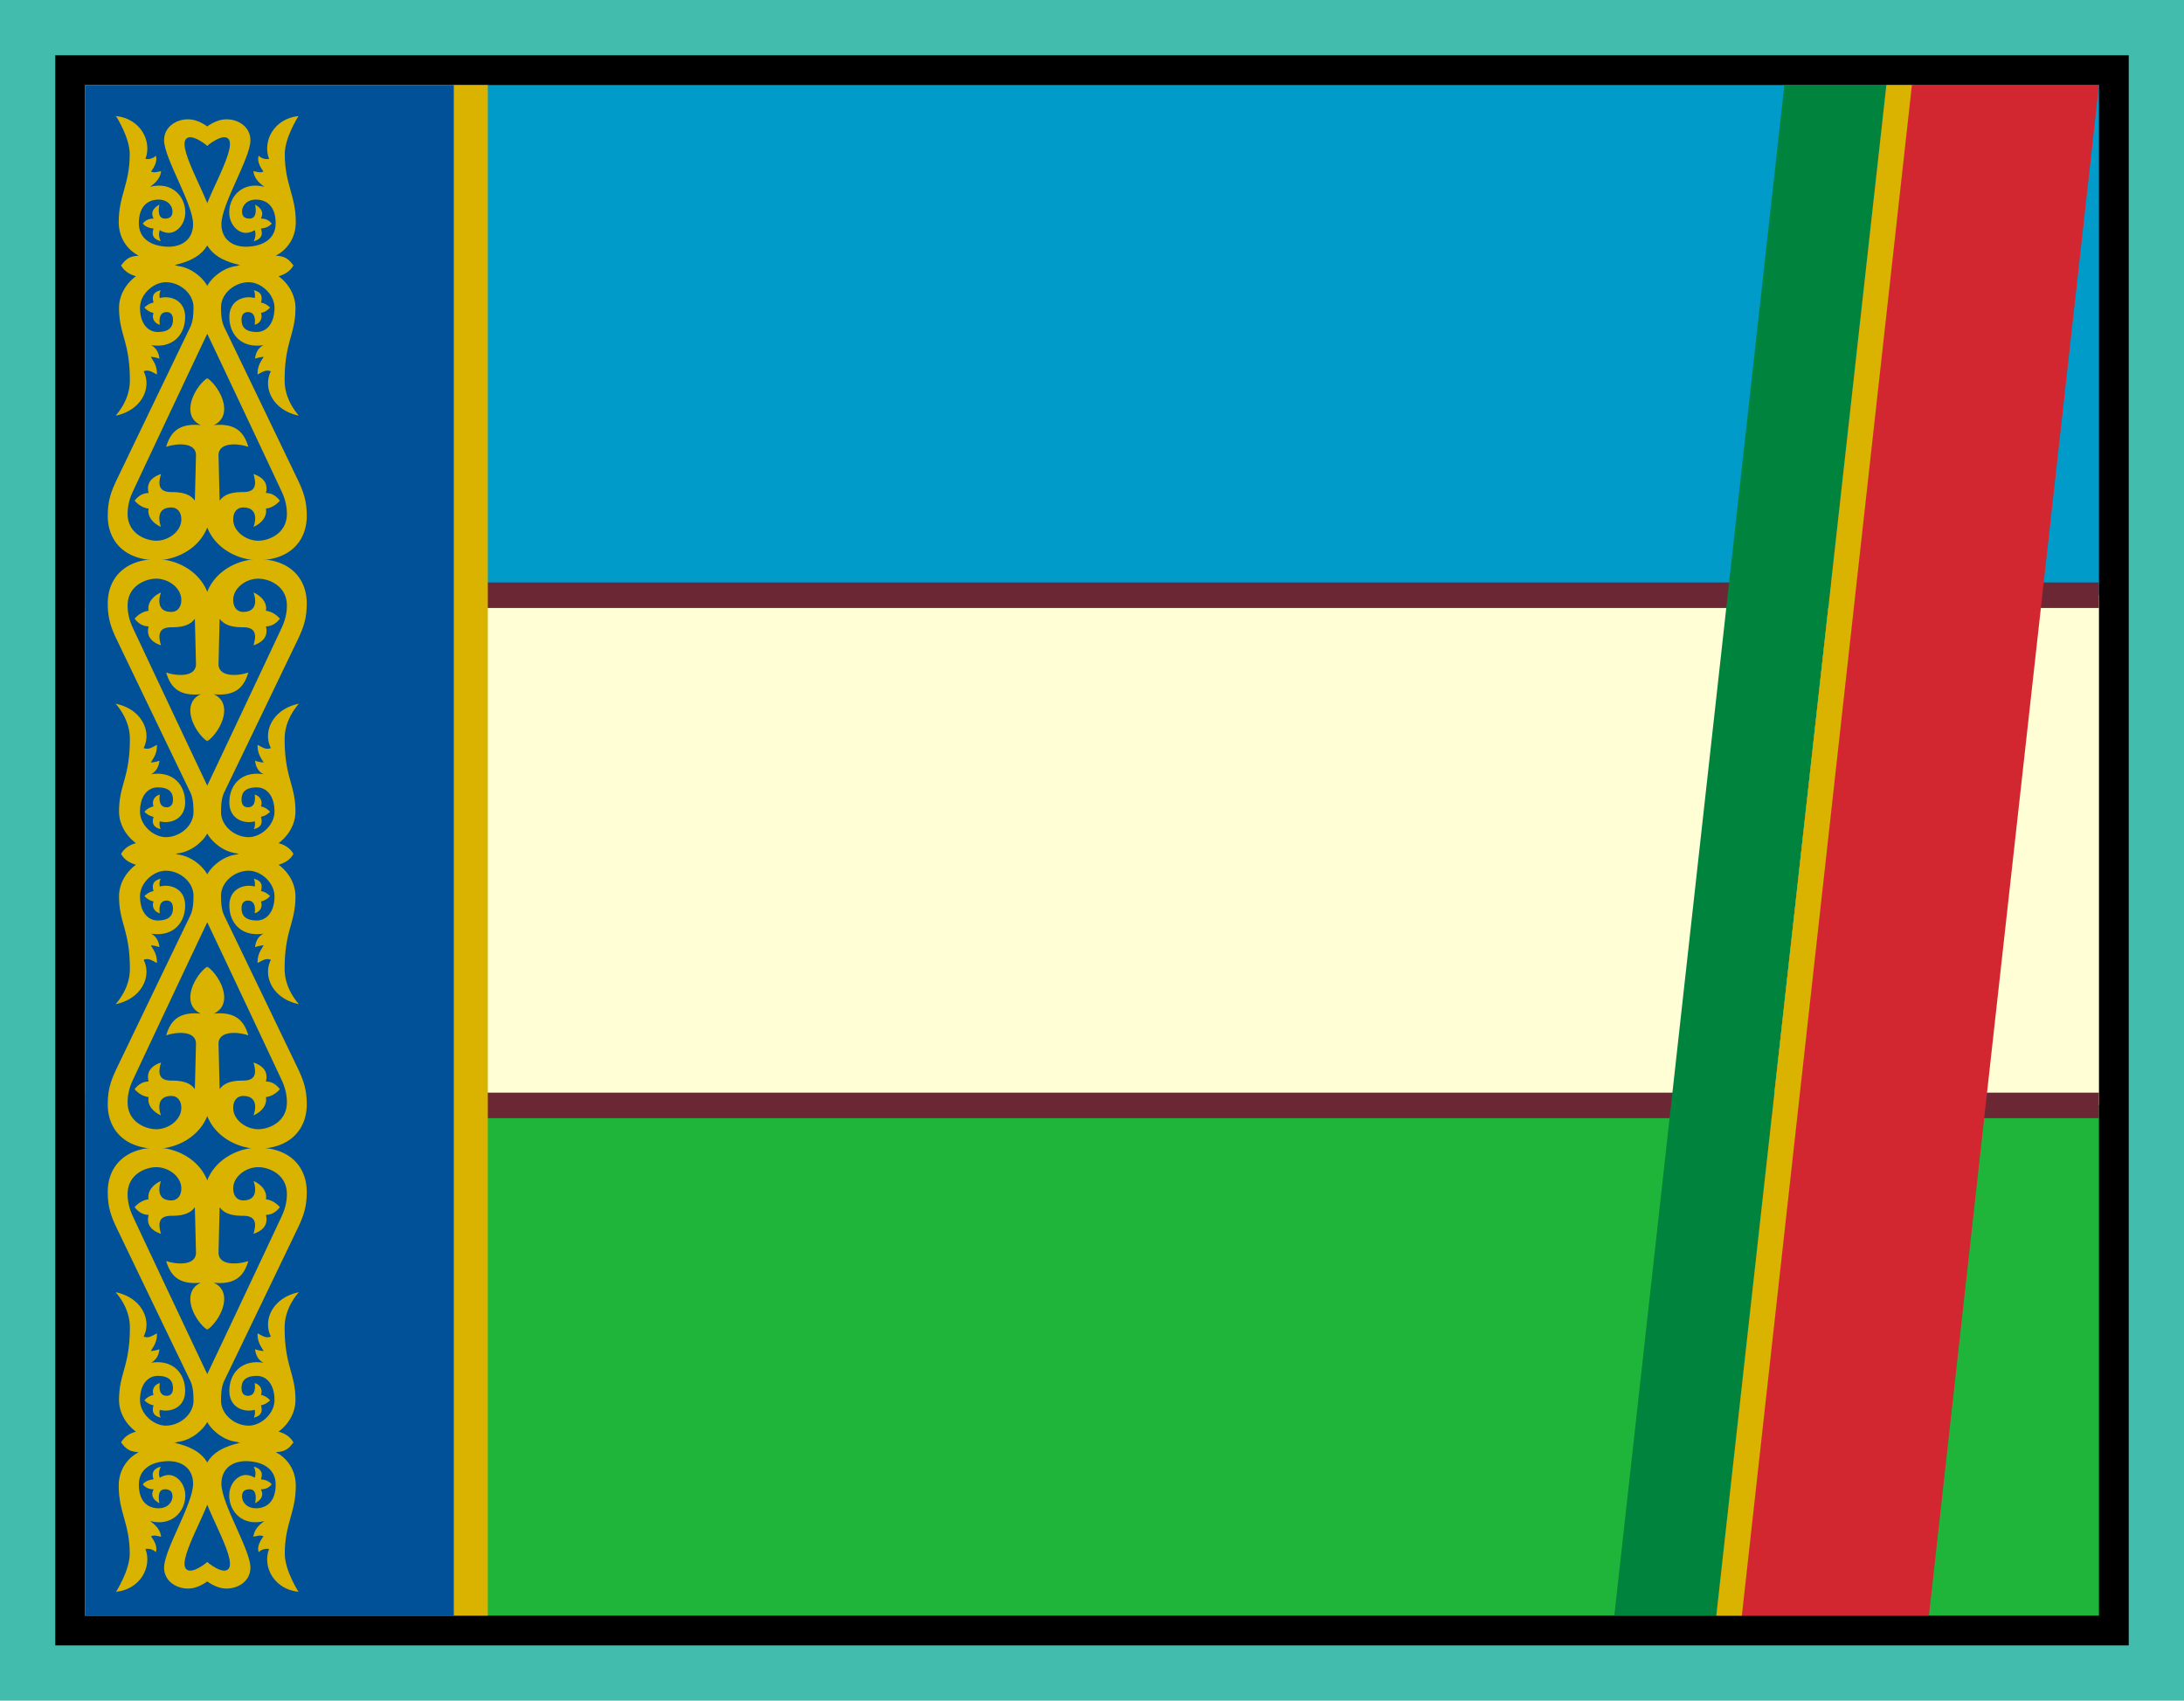 <?xml version="1.0" encoding="UTF-8"?>
<svg xmlns="http://www.w3.org/2000/svg" xmlns:xlink="http://www.w3.org/1999/xlink" viewBox="0 0 256.859 200" x="9118.506" y="7000">
  <!-- 北部邦旗 -->
  <style type="text/css">
    /* 紋章基本色銀 */
    .argent{fill:#ffffff;}
    /* 紋章基本色金 */
    .or{fill:#dab300;}
    /* 紋章基本色赤 */
    /* 首長家の林檎の実色 */
    .gules{fill:#d22630;}
    /* 紋章基本色緑 */
    /* 首長家の林檎の葉色 */
    .vert{fill:#00843d;}
    /* 紋章基本色黒 */
    .sable{fill:black;}
  /* 枠色：宰相家たる碧雲氏を表す碧色 */
    .grue{fill:#42bcac;}
    /* 民族の起源を象徴する天空を表す水色 */
    .sky1{fill:#00a2e8;}
    .sky2{fill:#009bc9;}
    /* 豊かな自然を象徴する草原を表す黄緑色 */
    .prairie{fill:#1eb53a;}
    /* 山岳の石肌を表す薄褐色 */
    .mountain{fill:#fffed5;}
    /* 豊かな食糧を象徴する牧畜の肉を表す褐赤色 */
    .meats{fill:#6c2735;}
    /* 革新性を象徴する藍色 */
    .indigo{fill:#005197;}
  </style>
  <g class="backside">
    <path d="M0,0 l256.859,0 l0,200 l-256.859,0
  z" class="grue" />
    <path d="M0,0 m6.5,6.5 l243.859,0 l0,187 l-243.859,0
  z" class="sable" />
    <path d="M10,10 l236.859,0 l0,60 l-236.859,0
  z" class="sky2" />
    <path d="M10,10 m0,60 l236.859,0 l0,60 l-236.859,0
  z" class="mountain" />
    <path d="M10,10 m0,120 l236.859,0 l0,60 l-236.859,0
  z" class="prairie" />
    <path d="M10,10 m0,58.5 l236.859,0 l0,3 l-236.859,0
  z" class="meats" />
    <path d="M10,10 m0,118.5 l236.859,0 l0,3 l-236.859,0
  z" class="meats" />
  </g>
  <g class="band">
    <path d="M10,10 m236.859,0 l-20,180 l-25,0 l20,-180 z" class="gules"/>
    <path d="M10,10 m-25,0 m236.859,0 l-20,180 l-12,0 l20,-180 z" class="vert"/>
    <path d="M10,10 m-22,0 m236.859,0 l-20,180 l-3,0 l20,-180 z" class="or" />
  </g>
  <g class="hoisty">
    <path d="M10,10 l47.372,0 l0,180 l-47.372,0
  z" class="or" />
    <path d="M10,10 l43.372,0 l0,180 l-43.372,0
  z" class="indigo" />
    <g transform="matrix(.5 0 0 .5 0 0) scale(0.39,0.39) translate(5,15)" class="or">
      <g id="f">
        <g id="e">
          <path d="M120 72.922s-9.61-8.076-12.874-4.025c-5.25 6.515 16.14 38.968 16.14 50.396 0 18.759-12.517 23.86-27.973 26.539-10.371 1.798-27.259-.752-27.259-.752 3.18-4.273 5.248-5.532 10.606-5.873-5.965-3.097-12.039-9.82-12.039-20.284 0-16.138 6.643-22.79 6.643-40.983 0-10.093-8.276-22.941-8.276-22.941 14.629 1.464 21.879 15.009 17.754 25.834 2.328.335 4.442-.19 6.258-1.91 1.07 3-.62 6.483-2.883 9.484 1.823.974 3.162.39 6.066-.21-.276 3.092-2.128 6.376-6.66 9.468 13.151-3.415 21.243 5.751 21.243 15.347 0 7.248-5.079 12.443-10.044 12.443-1.604 0-3.961-.661-5.29-1.654-.938 1.995-.455 4.665.51 6.66-3.638-.962-5.948-3.123-4.304-7.621-2.795-.257-5.018-1.201-6.53-3 1.532-1.963 3.857-3.093 6.53-3.001-2.035-4.2.233-6.55 3.538-8.456 0 0-2.102 8.456 3.265 8.456 2.413 0 4.612-.786 4.612-4.343 0-3.097-2.707-7.387-8.966-7.114-6.258.273-11.332 4.315-11.332 14.306 0 9.216 7.434 13.8 17.23 14.096 8.833.273 15.5-4.512 15.5-13.625 0-12.128-17.508-39.773-17.508-50.58 0-8.11 7.292-12.636 14.427-12.636 9.252 0 17.058 9.161 17.058 9.161l-5.435 6.815z"/><path id="d" d="M122.02 292.14c0 20.27-18.198 30.688-32.498 30.688-19.266 0-29.524-11.519-29.524-26.598 0-8.548 1.566-13.911 5.507-22.092 0 0 31.78-66.091 44.153-91.653 1.543-3.188 2.041-6.818 2.041-12.138 0-8.217-7.97-14.933-16.327-15.139-7.618-.19-15.918 7.102-15.918 15.412 0 10.093 5.236 14.593 10.612 14.593 6.616 0 9.252-2.72 9.252-7.365 0-3.237-1.563-4.637-3.81-4.637-5.674 0-4.081 7.638-4.081 7.638-2.818-.617-5.134-3.497-3.81-7.093a10.23 10.23 0 0 1-5.51-3.273c1.521-1.475 3.266-2.613 5.51-3-1.329-4.388.447-6.531 4.286-7.433-.775 1.687-.801 3.24-.544 4.705 6.043-1.719 15.306 1.016 15.306 11.456 0 10.365-7.194 19.093-20.681 16.912 3.208 1.534 4.84 4.673 5.17 8.183-2.45-.954-5.17-1.09-5.17-1.09 1.577 2.78 3.767 5.177 3.673 10.637-2.5-1.137-4.823-3.242-8.027-1.91 5.03 9.898-1.15 23.512-16.871 26.733 5.754-6.745 8.571-14.027 8.571-21.277 0-23.496-6.53-27.445-6.53-43.78 0-6.835 3.513-14.215 10.476-19.231v.273c-4.602-1.233-7.55-3.499-9.245-6.578 10.515-2.982 25.8-2.927 34.006.302 9.434 1.093 16.02 8.33 17.96 12.004 1.94 3.67 5.709 16.953 0 28.912-6.25 13.088-35.712 75.56-44.898 95.198-1.948 4.165-3.13 8.583-3.13 13.366 0 12.03 11.02 16.23 17.28 16.23 7.483 0 15.102-5.7 15.102-12.82 0-4.511-2.45-7.228-5.987-7.228-8.458 0-7.944 7.195-6.258 11.729-5.264-2.367-8.324-6.592-7.483-11.047-2.98-.409-5.817-1.822-8.435-4.774 2.06-2.6 4.572-4.567 8.435-4.637-1.687-6.912 2.94-9.835 7.483-11.456-1.437 5.073-2.38 10.911 6.258 10.911 6.3 0 11.258 1.091 14.15 5.183.17-5.456.68-27.005.68-27.005.364-8.098-10.838-7.867-17.958-5.456 2.687-9.327 8.198-14.37 20.952-13.093-3.096-1.295-6.395-4.208-6.395-9.82.002-7.593 6.162-16.005 10.206-18.492l2.022 79.051z"/>
          <use xlink:href="#d" transform="matrix(1 0 0 -1 0 645.08)" width="100%" height="100%"/>
        </g>
        <use xlink:href="#e" transform="matrix(-1 0 0 1 240 0)" width="100%" height="100%"/>
      </g>
      <use xlink:href="#f" transform="matrix(1 0 0 -1 0 1000)" width="100%" height="100%"/>
    </g>
  </g>
</svg>